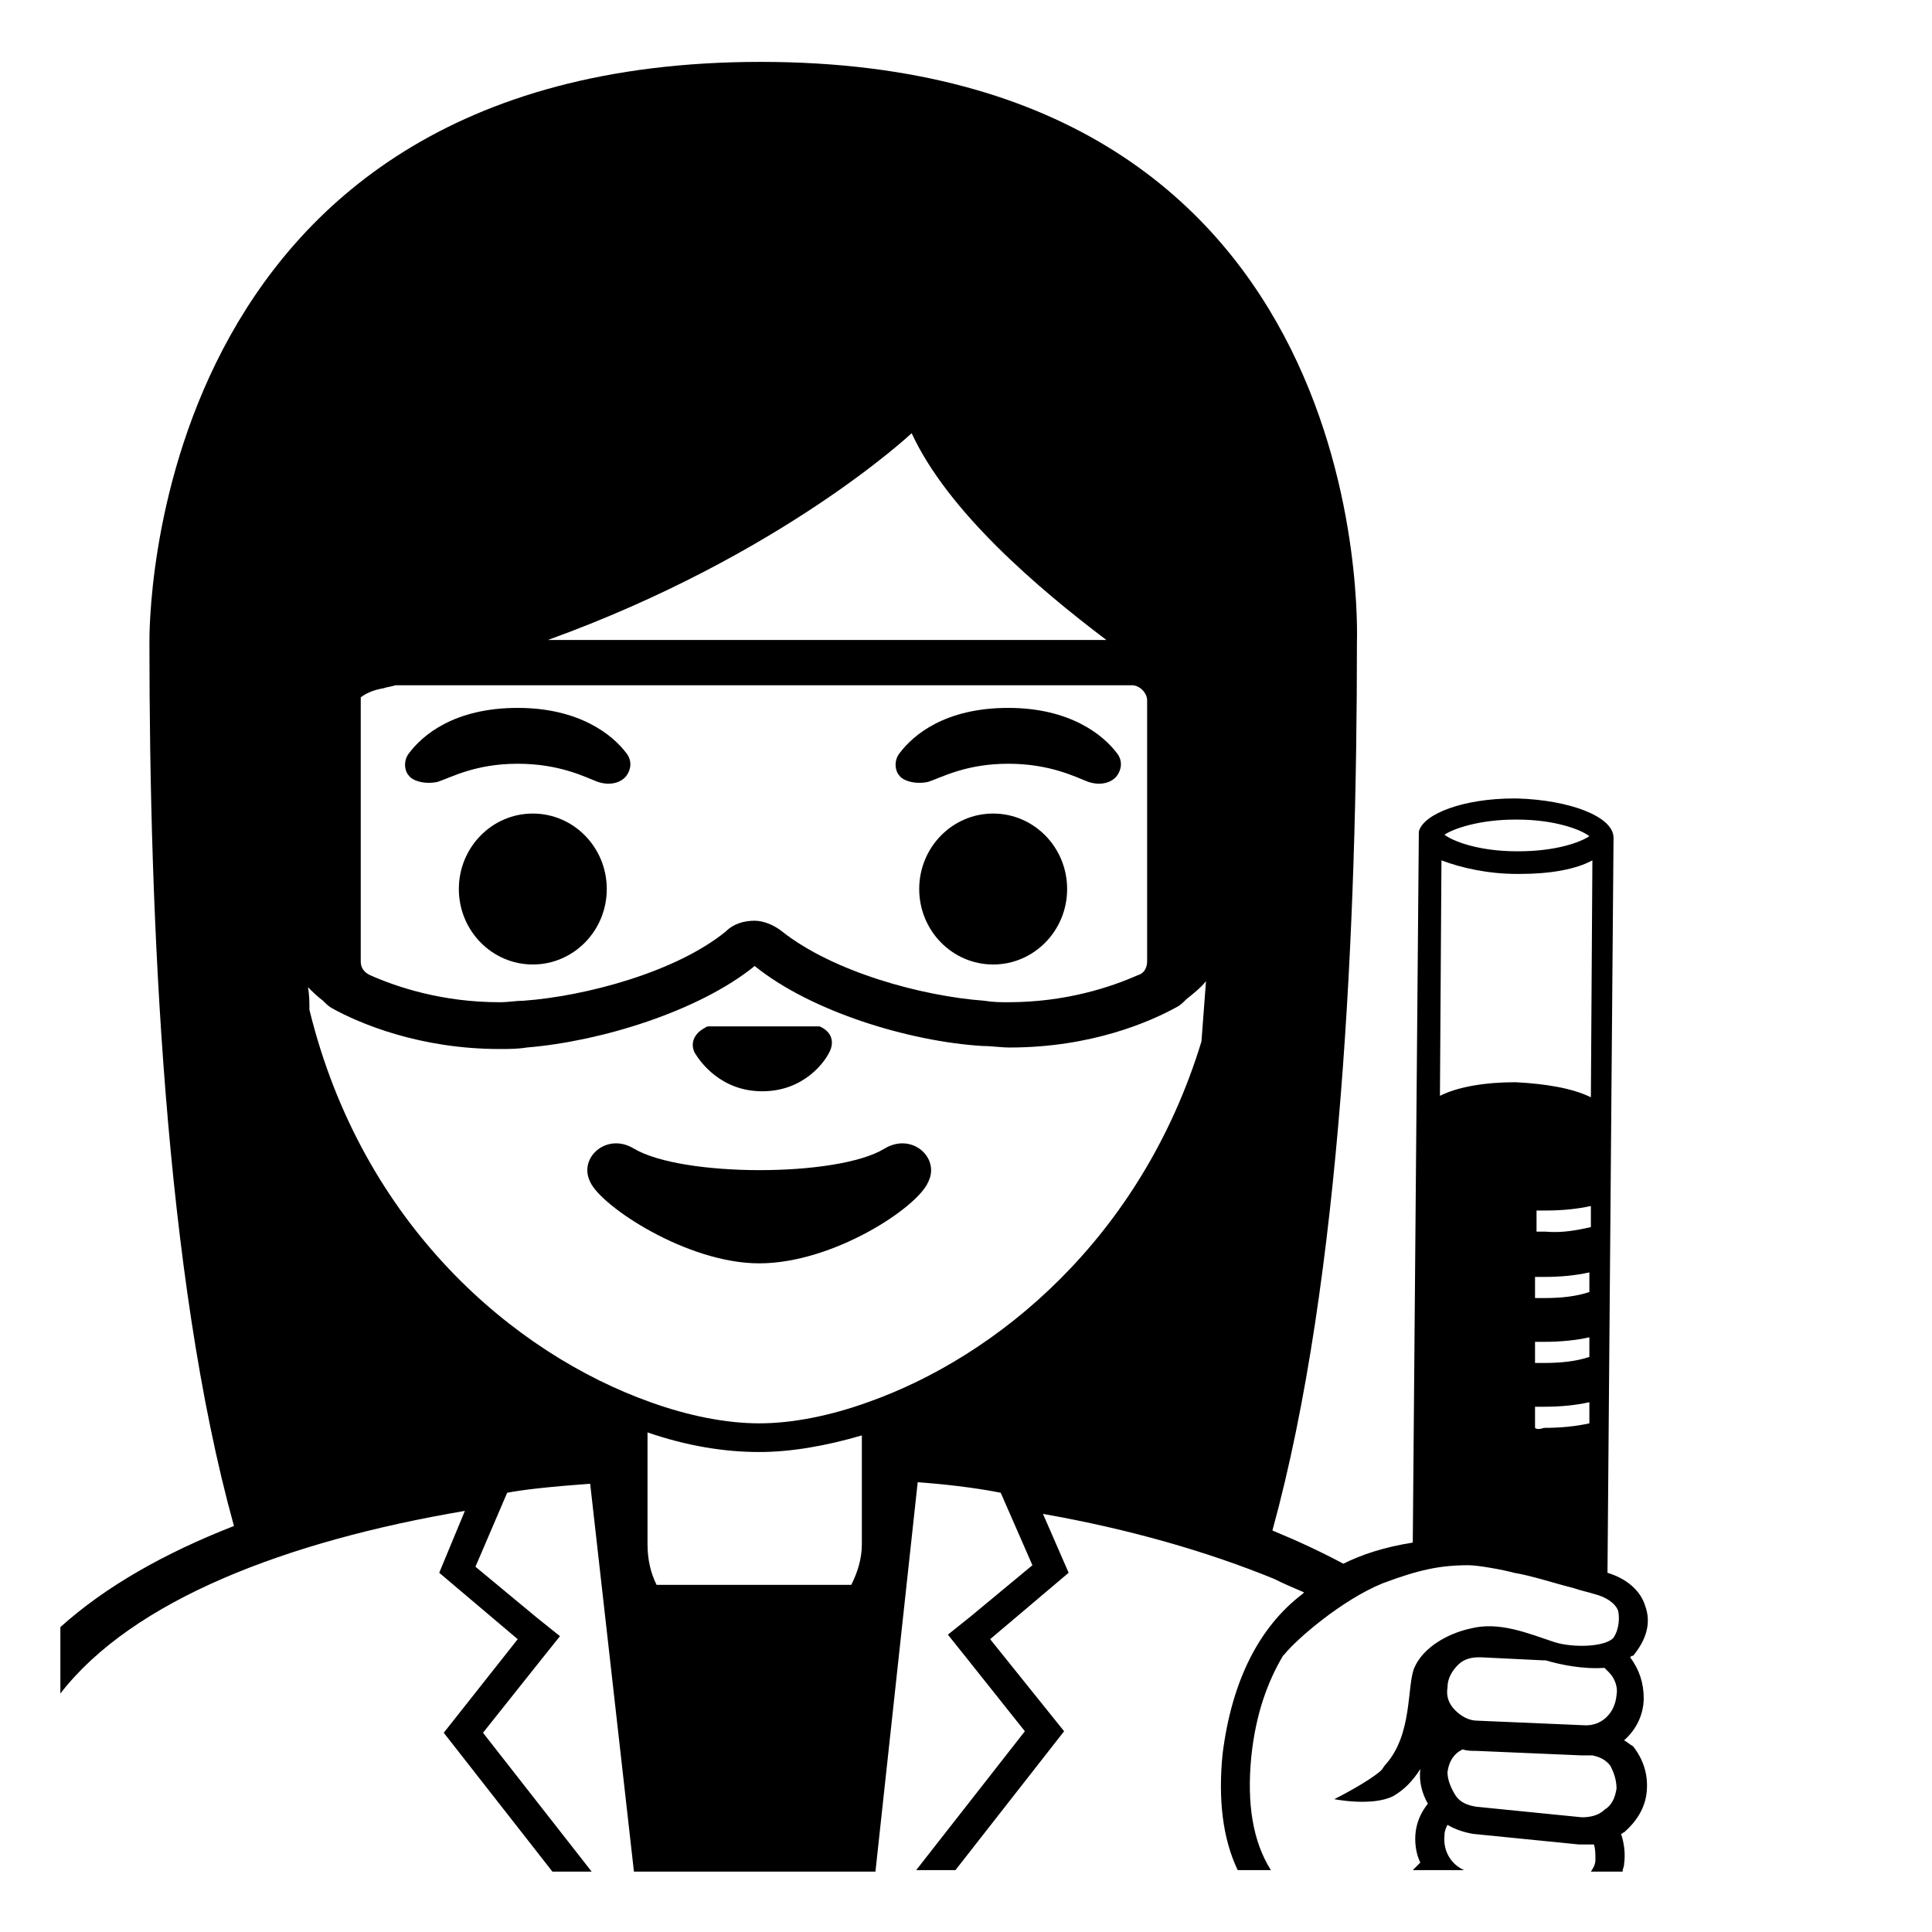 <svg width="128" height="128" xmlns="http://www.w3.org/2000/svg">
  <g>
    <path d="M50.5,72.3c2.8,0,4.2-2,4.5-2.7c0.3-0.7,0-1.3-0.7-1.6C54.3,68,54.2,68,54,68h-7c-0.1,0-0.2,0-0.3,0.1 c-0.6,0.3-1,0.9-0.7,1.6C46.4,70.4,47.8,72.3,50.5,72.3z"/>
    <ellipse cx="35.3" cy="58.9" rx="4.9" ry="5"/>
    <ellipse cx="65.8" cy="58.9" rx="4.9" ry="5"/>
    <path d="M29,51.8c0.9-0.3,2.5-1.2,5.3-1.2c2.8,0,4.5,0.9,5.3,1.2c0.9,0.3,1.6,0,1.9-0.4c0.3-0.4,0.4-1,0-1.5c-0.9-1.2-3.1-3-7.2-3 c-4.2,0-6.3,1.8-7.2,3c-0.4,0.5-0.3,1.2,0,1.5C27.3,51.7,28.1,52,29,51.8z"/>
    <path d="M61.5,51.8c0.9-0.3,2.5-1.2,5.3-1.2c2.8,0,4.5,0.9,5.3,1.2c0.9,0.3,1.6,0,1.9-0.4c0.3-0.4,0.4-1,0-1.5 c-0.9-1.2-3.1-3-7.2-3c-4.2,0-6.3,1.8-7.2,3c-0.4,0.5-0.3,1.2,0,1.5C59.8,51.7,60.6,52,61.5,51.8z"/>
    <path d="M61.5,78.3c0.8-1.6-1.1-3.3-2.9-2.2C55.5,78,45.2,78,42,76.1c-1.8-1.1-3.7,0.6-2.9,2.2c0.7,1.6,6.4,5.4,11.2,5.4 C55.2,83.7,60.8,80,61.5,78.3z"/>
    <path d="M107.6,115.3c0.8-0.7,1.3-1.7,1.3-2.8c0-1-0.3-1.9-0.9-2.7c0.1-0.1,0.1-0.1,0.2-0.1c0.9-1.1,1.2-2.2,0.8-3.3 c-0.3-1-1.2-1.8-2.5-2.2l0.4-48.6c0,0,0-0.1,0-0.1c0-1.4-2.9-2.5-6.4-2.6h-0.2c-3.3,0-6,1-6.3,2.2c0,0.1,0,0.1,0,0.2l-0.4,46.9 c-1.9,0.3-3.4,0.8-4.6,1.4c-1.5-0.8-3-1.5-4.7-2.2c4.6-16.7,5.6-40.5,5.6-58.8c0-0.6,1.5-38.5-39.5-38.5S9.9,42,9.9,42.6 c0,18.2,1,41.9,5.6,58.5c-4.6,1.8-8.5,4-11.5,6.7v4.4c4.8-6.2,15-10.1,26.8-12.1l-1.7,4.1l5.2,4.4l-4.9,6.2l7.2,9.2h2.6l-7.2-9.2 l3.9-4.9l1.2-1.5l-1.5-1.2l-4.1-3.4l2.1-4.9c1-0.2,2.8-0.4,5.5-0.6L42,124H58l2.8-25.8c2.7,0.2,4.5,0.5,5.5,0.7l2.1,4.8l-4.1,3.4 l-1.5,1.2l1.2,1.5l3.9,4.9l-7.2,9.2h2.6l7.2-9.2l-4.9-6.1l5.2-4.4l-1.7-3.9c5.7,1,10.9,2.5,15.3,4.3c0.6,0.3,1.3,0.6,2,0.9 c0,0-0.1,0.1-0.1,0.1c-2.9,2.2-4.7,5.8-5.3,10.6c-0.3,3,0,5.6,1,7.7h2.2c-1.2-1.9-1.6-4.4-1.3-7.5c0.3-2.9,1.1-5,2.1-6.7 c0,0,0,0,0,0c0,0,0.1-0.1,0.1-0.1c0.8-1,3.8-3.6,6.5-4.7c2.4-0.9,3.8-1.2,5.7-1.2c0.6,0,2.3,0.3,3,0.5c1.2,0.2,2.7,0.7,3.9,1 c0.6,0.2,1.1,0.3,1.4,0.4c0.8,0.2,1.4,0.6,1.6,1.1c0.1,0.4,0.1,1.2-0.3,1.8c-0.5,0.6-2.6,0.7-3.9,0.3c-1.8-0.6-3.7-1.4-5.6-0.9 c-1.4,0.3-3.1,1.2-3.7,2.6c-0.5,1.2-0.1,4.4-1.9,6.4c-0.1,0.1-0.2,0.3-0.3,0.4c-0.9,0.8-3.1,1.9-3.1,1.9s2.5,0.5,3.9-0.2 c0.7-0.4,1.3-1,1.8-1.8c-0.1,0.8,0.1,1.6,0.5,2.3c-0.4,0.5-0.7,1.1-0.8,1.8c-0.1,0.7,0,1.5,0.3,2.1c-0.2,0.2-0.3,0.3-0.5,0.5H97 c-0.9-0.4-1.4-1.3-1.3-2.3c0-0.3,0.1-0.5,0.2-0.7c0.5,0.3,1.1,0.5,1.7,0.6l7,0.7c0.1,0,0.3,0,0.4,0c0.2,0,0.4,0,0.6,0 c0.1,0.3,0.1,0.6,0.1,1c0,0.3-0.1,0.5-0.3,0.8h2.1c0-0.2,0.1-0.3,0.1-0.5c0.1-0.7,0-1.4-0.2-2c0.1,0,0.1-0.1,0.2-0.1 c0.8-0.7,1.4-1.6,1.5-2.7s-0.2-2.1-0.9-3C108,115.6,107.8,115.4,107.6,115.3z M23.9,46.4c0-0.1,0-0.1,0-0.2 c0.4-0.3,0.9-0.5,1.5-0.6c0.3-0.1,0.5-0.1,0.8-0.2H75c0.5,0,1,0.5,1,1v17.3c0,0.4-0.2,0.8-0.6,0.9c-1.8,0.8-4.8,1.8-8.6,1.8 c-0.5,0-1,0-1.6-0.1c-4.1-0.3-10-1.9-13.4-4.6C51.3,61.3,50.6,61,50,61c-0.7,0-1.4,0.2-1.9,0.7c-3.3,2.7-9.3,4.3-13.4,4.6 c-0.5,0-1,0.1-1.6,0.1c-3.8,0-6.8-1-8.6-1.8c-0.4-0.2-0.6-0.5-0.6-0.9V46.4z M52.1,42.4H36.3c15.5-5.6,24.1-13.7,24.1-13.7 c2.4,5.2,8.4,10.3,12.9,13.7C68,42.4,52.1,42.4,52.1,42.4z M43.1,92.9c-9-3.2-19.1-11.7-22.6-26c0-0.5,0-1-0.1-1.5 c0.3,0.3,0.6,0.6,1,0.9c0.2,0.2,0.4,0.4,0.6,0.5c1.8,1,5.8,2.7,11.1,2.7c0.6,0,1.2,0,1.8-0.1C39.8,69,46.3,67,50,64 c3.7,3,10.2,5,15.1,5.3c0.6,0,1.2,0.1,1.8,0.1c5.4,0,9.3-1.7,11.1-2.7c0.2-0.1,0.4-0.3,0.6-0.5c0.5-0.4,1-0.8,1.3-1.2l-0.3,4 c-4,13.1-13.6,20.9-22.1,23.9c-2.5,0.9-5,1.4-7.2,1.4C48.1,94.3,45.6,93.8,43.1,92.9z M56.4,105H43.5c-0.4-0.8-0.6-1.7-0.6-2.7 v-7.4c2.6,0.9,5.1,1.3,7.4,1.3c2.1,0,4.4-0.4,6.8-1.1v7.2C57.1,103.3,56.8,104.2,56.4,105z M101.7,94.6l0-1.4c0.2,0,0.4,0,0.6,0 c1.1,0,2.1-0.1,3-0.3l0,1.4c-0.9,0.2-1.9,0.3-3,0.3C102,94.7,101.8,94.7,101.7,94.6z M100.4,54.3h0.1c2.6,0,4.3,0.7,4.8,1.1 c-0.6,0.4-2.2,1-4.7,1h-0.1c-2.6,0-4.3-0.7-4.8-1.1C96.3,54.9,98,54.3,100.4,54.3z M100.5,57.9h0.2c2,0,3.7-0.3,4.8-0.9l-0.1,15.7 c-1.2-0.6-3-0.9-5-1c-2,0-3.8,0.3-5,0.9l0.1-15.6C96.8,57.5,98.6,57.9,100.5,57.9z M102.3,90.3c-0.2,0-0.4,0-0.6,0l0-1.4 c0.2,0,0.4,0,0.6,0c1.1,0,2.1-0.1,3-0.3l0,0.5l0,0.8C104.4,90.2,103.4,90.3,102.3,90.3z M102.3,86c-0.2,0-0.4,0-0.6,0l0-1.4 c0.2,0,0.4,0,0.6,0c1.1,0,2.1-0.1,3-0.3l0,0.4v0.5l0,0.4C104.4,85.9,103.4,86,102.3,86z M102.4,81.6c-0.2,0-0.4,0-0.6,0l0-1.4 c0.2,0,0.4,0,0.6,0c1.1,0,2.1-0.1,3-0.3l0,1.4C104.5,81.5,103.5,81.7,102.4,81.6z M95.9,111.8c0-0.6,0.3-1.1,0.7-1.5 c0.4-0.4,0.9-0.5,1.4-0.5c0,0,0.1,0,0.1,0l4.1,0.2c0.1,0,0.1,0,0.2,0c1,0.3,2.5,0.6,3.9,0.5c0.1,0.1,0.2,0.2,0.3,0.3 c0.4,0.4,0.6,1,0.5,1.5c-0.1,1.2-1,2.1-2.2,2l-7-0.3c-0.6,0-1.1-0.3-1.5-0.7S95.8,112.4,95.9,111.8z M107.1,118.5 c-0.1,0.6-0.3,1.1-0.8,1.4c-0.4,0.4-1,0.5-1.5,0.5l-7-0.7c-0.6-0.1-1.1-0.3-1.4-0.8s-0.5-1-0.5-1.5v0c0.1-0.7,0.4-1.2,1-1.5 c0.3,0.1,0.6,0.1,0.9,0.1l7,0.3c0.1,0,0.1,0,0.2,0c0.2,0,0.3,0,0.5,0c0.5,0.1,0.9,0.3,1.2,0.7C106.9,117.4,107.1,117.9,107.1,118.5 z"/>
  </g>
</svg>
